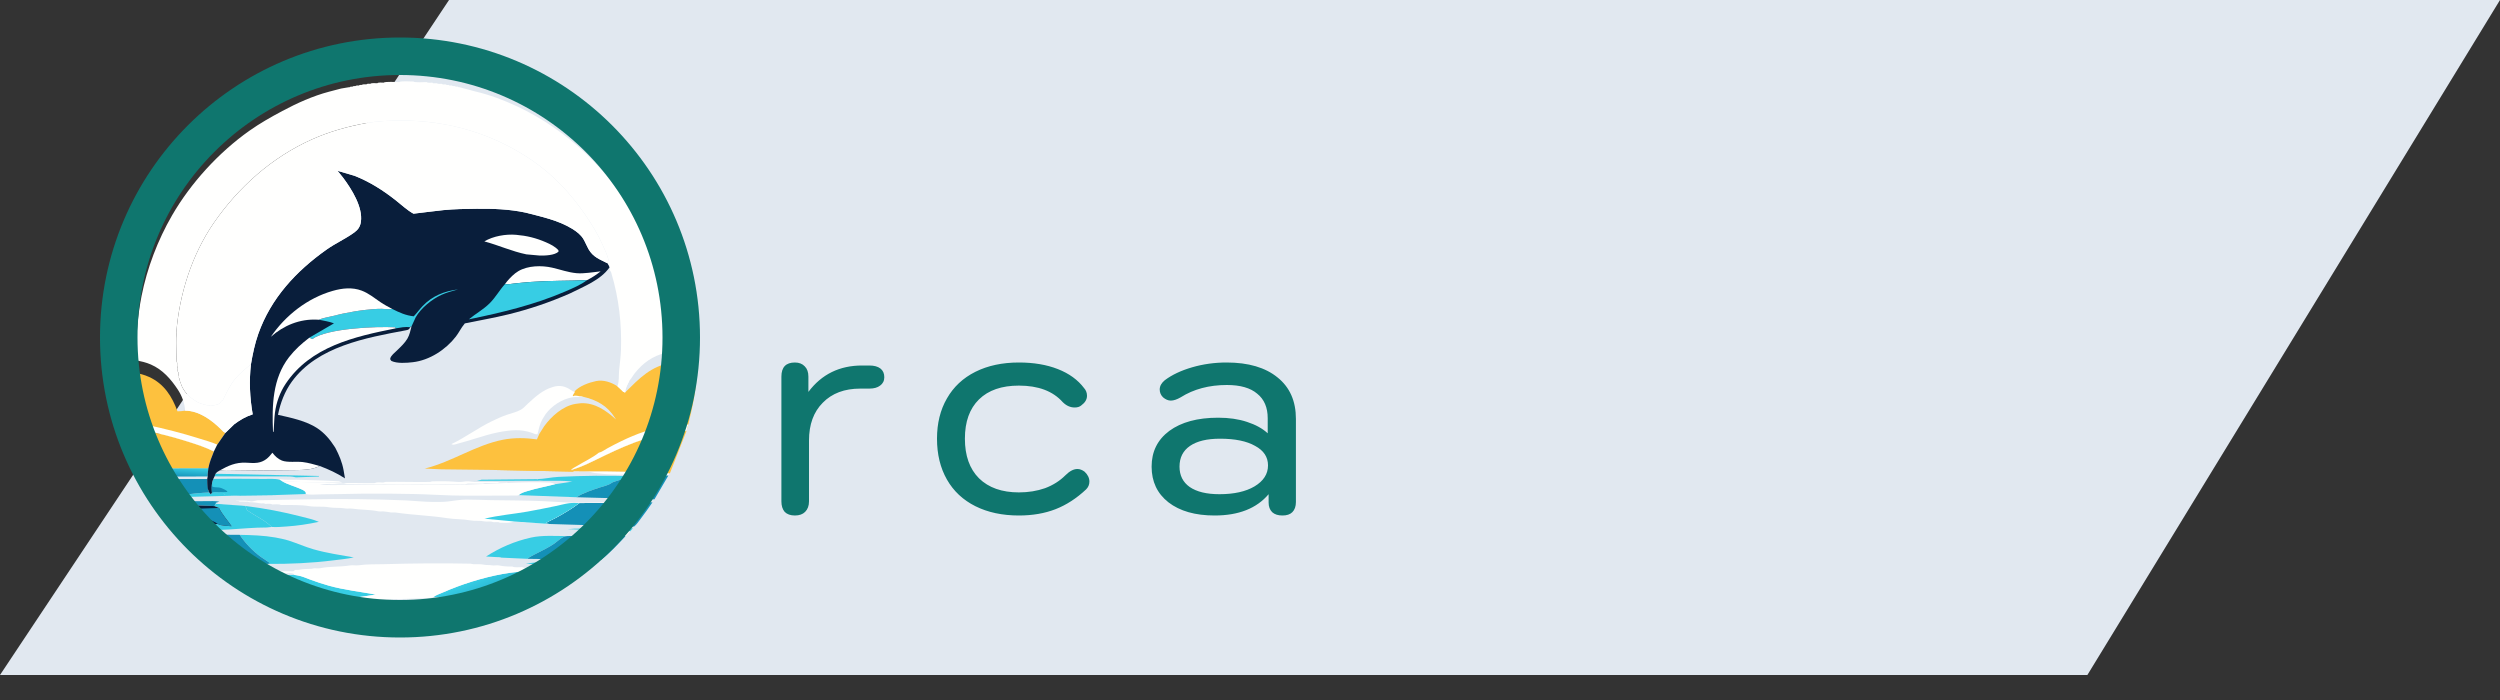 <svg width="200" height="56" viewBox="0 0 200 56" fill="none" xmlns="http://www.w3.org/2000/svg">
<rect x="0" y="0" width="200" height="56" fill="#333333" stroke="none"/>
<path d="M35.922 0L200 0L166.99 54H0L35.922 0Z" fill="#E1E8F0"/>
<path d="M42.929 38.331L38.525 38.376L38.166 38.462L43.351 38.461C43.19 38.437 43.065 38.425 42.929 38.331Z" fill="#37CDE4"/>
<path d="M27.116 38.506C25.994 38.432 24.863 38.411 23.738 38.381C23.289 38.368 22.863 38.414 22.416 38.342L22.359 38.377L22.574 38.509C22.67 38.488 22.653 38.472 22.745 38.527L25.953 38.607L27.387 38.602L27.116 38.506Z" fill="#FFFFFE"/>
<path d="M50.64 42.258C49.592 42.272 48.545 42.295 47.495 42.299C46.819 42.301 46.095 42.254 45.425 42.334L45.934 42.349L47.501 42.432L50.413 42.509L50.64 42.258Z" fill="#37CDE4"/>
<path d="M24.845 48.912L23.857 48.868C24.857 49.317 25.98 49.594 27.058 49.792L27.13 49.755C26.831 49.468 26.339 49.316 25.947 49.188C25.794 49.139 25.609 49.11 25.478 49.016C25.357 48.929 25.009 48.939 24.845 48.912Z" fill="#1490B7"/>
<path d="M17.524 39.382C17.348 39.378 17.116 39.344 16.954 39.416L16.868 39.543C16.819 39.496 16.781 39.455 16.739 39.4C16.038 39.427 15.382 39.495 14.687 39.597C14.349 39.647 14.049 39.659 13.729 39.789L19.212 39.641C18.915 39.608 18.607 39.609 18.308 39.598C18.178 39.594 18.027 39.612 17.918 39.535L17.963 39.489C17.851 39.401 17.667 39.402 17.524 39.382Z" fill="#37CDE4"/>
<path d="M47.927 44.938C46.846 44.973 45.767 44.982 44.686 44.985C43.842 44.987 42.889 44.926 42.064 45.105L44.428 45.165L47.43 45.281C47.606 45.182 47.765 45.058 47.927 44.938Z" fill="#37CDE4"/>
<path d="M17.245 37.9L17.166 38.106L17.36 38.11C18.703 38.109 20.046 38.11 21.389 38.112C21.837 38.113 22.285 38.112 22.733 38.113C23.043 38.113 23.337 38.099 23.639 38.182L23.669 38.19L25.517 38.123L25.514 38.076L17.245 37.9Z" fill="#37CDE4"/>
<path d="M53.587 37.877C52.865 37.726 52.017 37.772 51.275 37.754C49.476 37.709 47.679 37.695 45.879 37.703L45.887 37.729C46.349 37.734 46.959 37.659 47.394 37.799C47.575 37.857 47.79 37.855 47.979 37.88C48.882 37.999 49.817 37.964 50.726 37.964C51.647 37.964 52.567 37.974 53.488 37.984L53.587 37.877Z" fill="#FFFFFE"/>
<path d="M50.413 42.509L47.501 42.432L48.29 42.522L46.654 42.608L46.181 42.64L46.274 42.683C46.155 42.76 46.121 42.767 45.981 42.789L45.583 42.879C46.171 42.871 49.817 42.75 50.038 42.9C50.182 42.79 50.295 42.645 50.413 42.509Z" fill="#FFFFFE"/>
<path d="M17.258 40.304L17.271 40.226C17.369 40.201 17.456 40.171 17.548 40.132C17.221 40.066 16.855 40.093 16.52 40.091C15.468 40.102 14.419 40.099 13.367 40.137C13.121 40.147 12.678 40.088 12.463 40.181L12.541 40.325L17.155 40.487C17.2 40.431 17.226 40.369 17.258 40.304Z" fill="#1490B7"/>
<path d="M18.732 46.028L18.034 46.023C19.448 47.056 21.091 47.826 22.714 48.481L22.82 48.45C22.905 48.412 22.914 48.391 23.018 48.383L23.092 48.381C22.81 48.083 22.365 47.93 22 47.749C21.423 47.462 20.862 47.157 20.297 46.849C19.884 46.623 19.351 46.372 19.03 46.032L18.732 46.028Z" fill="#1490B7"/>
<path d="M16.669 37.453L10.877 37.467L11.213 38.129L16.615 38.118C16.603 37.905 16.649 37.667 16.669 37.453Z" fill="url(#paint0_linear_2_66)"/>
<path d="M25.508 41.748C25.055 41.547 24.564 41.446 24.085 41.322C22.623 40.945 21.125 40.661 19.626 40.478C19.679 40.589 19.733 40.695 19.765 40.814C20.403 41.274 21.18 41.598 21.741 42.156C22.121 42.188 22.532 42.145 22.911 42.12C23.806 42.06 24.632 41.934 25.508 41.748Z" fill="#37CDE4"/>
<path d="M45.342 42.889C44.423 42.879 43.367 42.807 42.47 43.008C41.18 43.298 39.996 43.804 38.886 44.52C39.155 44.536 39.424 44.552 39.693 44.567C39.828 44.574 39.996 44.561 40.122 44.611L42.189 44.706C42.398 44.529 42.654 44.419 42.896 44.291C43.391 44.031 43.882 43.808 44.344 43.488C44.66 43.269 44.941 42.928 45.342 42.889Z" fill="#37CDE4"/>
<path d="M12.004 38.335L11.316 38.301C11.604 38.819 11.88 39.362 12.229 39.843L13.729 39.789C14.049 39.659 14.349 39.647 14.687 39.597C15.381 39.495 16.037 39.427 16.738 39.4L16.626 39.113C16.582 38.85 16.577 38.596 16.574 38.33L12.004 38.335Z" fill="#1490B7"/>
<path d="M16.574 38.33L12.004 38.335L12.069 38.341C12.654 38.391 13.252 38.372 13.84 38.378C14.01 38.38 14.287 38.348 14.446 38.393C14.502 38.408 14.527 38.446 14.567 38.483C14.773 38.678 15.263 38.677 15.538 38.76C15.876 38.862 16.276 39.114 16.626 39.113C16.582 38.85 16.577 38.596 16.574 38.33Z" fill="#1490B7"/>
<path d="M19.625 40.478L17.258 40.304C17.226 40.369 17.2 40.431 17.155 40.487L17.523 40.634C17.769 41.16 18.204 41.614 18.528 42.099C18.23 42.067 17.692 42.068 17.435 41.927L14.346 41.992L14.289 42.043C14.369 42.124 14.435 42.153 14.541 42.193L14.627 42.396C14.934 42.475 15.413 42.42 15.735 42.419C16.588 42.416 17.448 42.41 18.3 42.36C19.315 42.301 20.326 42.197 21.343 42.199L21.741 42.156C21.18 41.599 20.403 41.274 19.765 40.814C19.733 40.695 19.678 40.589 19.625 40.478Z" fill="#37CDE4"/>
<path d="M17.155 40.487L12.541 40.325C13.022 41.036 13.451 41.79 14.084 42.388L14.627 42.396L14.541 42.193C14.435 42.153 14.369 42.124 14.289 42.043L14.346 41.992L17.435 41.927C17.692 42.068 18.229 42.067 18.528 42.099C18.204 41.614 17.769 41.16 17.523 40.634L17.155 40.487Z" fill="#091E3B"/>
<path d="M18.528 42.099C18.204 41.614 17.769 41.16 17.523 40.634L14.453 40.742C15.155 40.998 15.869 41.23 16.563 41.504C16.841 41.614 17.206 41.739 17.435 41.927C17.692 42.068 18.229 42.067 18.528 42.099Z" fill="#1490B7"/>
<path d="M50.66 38.098C48.681 38.028 46.656 38.053 44.679 38.15C44.094 38.179 43.511 38.325 42.929 38.331C43.065 38.425 43.19 38.437 43.351 38.46L43.712 38.466C44.4 38.466 45.103 38.435 45.786 38.531L44.408 38.737C43.681 38.925 42.931 39.057 42.215 39.28C41.974 39.355 41.68 39.428 41.501 39.609L46.126 39.78C46.631 39.435 47.382 39.201 47.963 39.005C48.261 38.905 48.635 38.838 48.892 38.658C49.046 38.55 49.184 38.525 49.359 38.466C49.791 38.319 50.223 38.223 50.66 38.098Z" fill="#37CDE4"/>
<path d="M17.065 38.313C17.012 38.438 16.97 38.54 16.962 38.678C16.907 38.913 16.914 39.178 16.953 39.416C17.115 39.344 17.348 39.378 17.524 39.382C17.667 39.402 17.851 39.401 17.963 39.489L17.918 39.535C18.027 39.612 18.178 39.594 18.308 39.598C18.607 39.609 18.915 39.608 19.212 39.641L22.05 39.605L24.467 39.522L24.455 39.375C24.342 39.222 24.117 39.144 23.943 39.071C23.488 38.881 23.005 38.748 22.574 38.509L22.358 38.377C21.979 38.272 21.477 38.319 21.082 38.315C20.268 38.306 19.455 38.298 18.641 38.296L17.065 38.313Z" fill="#37CDE4"/>
<path d="M16.962 38.678C16.907 38.913 16.914 39.178 16.953 39.416C17.115 39.344 17.348 39.378 17.524 39.382C17.667 39.402 17.851 39.401 17.963 39.489L17.918 39.535C18.027 39.612 18.178 39.594 18.308 39.598C18.607 39.609 18.915 39.608 19.212 39.641L22.05 39.605C21.821 39.449 21.447 39.413 21.176 39.348C19.785 39.013 18.409 38.737 16.969 38.752L16.962 38.678Z" fill="#37CDE4"/>
<path d="M16.962 38.678C16.907 38.913 16.914 39.178 16.954 39.416C17.115 39.344 17.348 39.378 17.524 39.382L18.195 39.36C18.155 39.258 18.076 39.22 17.981 39.17C17.843 39.097 17.674 39.019 17.516 38.998C17.355 38.977 17.111 39.004 16.975 38.919L16.969 38.752L16.962 38.678Z" fill="#1490B7"/>
<path d="M53.468 38.047L50.66 38.098C50.223 38.223 49.791 38.319 49.359 38.466C49.184 38.525 49.046 38.55 48.892 38.658C48.635 38.838 48.261 38.905 47.963 39.005C47.382 39.201 46.631 39.435 46.126 39.78L52.356 39.947L53.468 38.047Z" fill="#1490B7"/>
<path d="M50.038 42.9C49.817 42.75 46.171 42.871 45.583 42.879L45.342 42.889C44.941 42.928 44.66 43.269 44.344 43.488C43.883 43.808 43.391 44.03 42.896 44.291C42.654 44.419 42.398 44.529 42.189 44.706L48.087 44.789C48.788 44.241 49.426 43.544 50.038 42.9Z" fill="#1490B7"/>
<path d="M22.032 42.999C21.08 42.835 20.142 42.806 19.177 42.787C19.608 43.443 20.254 44.116 20.897 44.57L21.609 45.052L21.444 45.113C23.17 45.123 24.932 45.046 26.645 44.831C27.203 44.761 27.75 44.712 28.302 44.595C27.21 44.397 26.137 44.249 25.067 43.939C24.396 43.744 23.761 43.459 23.098 43.247C22.751 43.135 22.389 43.07 22.032 42.999Z" fill="#37CDE4"/>
<path d="M19.178 42.787L14.432 42.754L14.76 43.124C15.221 43.606 15.7 44.157 16.235 44.557C16.422 44.725 16.605 44.908 16.824 45.035L18.96 45.084L21.444 45.113L21.609 45.052L20.897 44.57C20.254 44.116 19.608 43.443 19.178 42.787Z" fill="#1490B7"/>
<path d="M19.323 44.077C18.343 43.983 17.268 43.871 16.314 43.629C15.983 43.545 15.645 43.451 15.324 43.336C15.139 43.271 14.954 43.146 14.76 43.124C15.22 43.606 15.699 44.157 16.234 44.557C16.521 44.394 16.969 44.384 17.293 44.339C17.969 44.245 18.645 44.156 19.323 44.077Z" fill="#091E3B"/>
<path d="M52.2 40.185L51.535 40.198C50.891 40.276 50.212 40.234 49.562 40.233C48.492 40.233 47.423 40.236 46.354 40.244C45.772 40.678 45.141 41.06 44.503 41.408C44.219 41.563 43.908 41.683 43.64 41.864L43.928 41.918L50.729 42.125C50.937 41.957 51.097 41.711 51.257 41.499C51.582 41.068 51.898 40.631 52.2 40.185Z" fill="#1490B7"/>
<path d="M45.966 31.306L45.863 31.327C45.387 30.999 45.011 30.794 44.414 30.909L44.211 30.966C43.408 31.201 42.817 31.752 42.216 32.303C42.04 32.465 41.892 32.649 41.681 32.77C41.319 32.977 40.923 33.052 40.535 33.188C40.128 33.33 39.711 33.521 39.323 33.709C38.215 34.25 37.224 35 36.107 35.53C36.157 35.546 36.205 35.574 36.257 35.576C36.371 35.583 36.656 35.478 36.774 35.448C37.509 35.257 38.228 35.006 38.959 34.803C39.513 34.649 40.068 34.526 40.64 34.459C41.05 34.411 41.46 34.394 41.87 34.455C42.1 34.489 42.343 34.554 42.563 34.63C42.704 34.679 42.844 34.768 42.997 34.743C43.1 34.349 43.168 33.967 43.361 33.601L43.394 33.539L43.653 33.123C44.145 32.456 44.974 31.914 45.807 31.783C46.054 31.744 46.309 31.786 46.552 31.744L46.618 31.733L46.575 31.707L46.328 31.693C46.185 31.653 46.115 31.643 45.958 31.647L45.889 31.692L45.819 31.669C45.857 31.555 45.92 31.47 45.989 31.373L45.966 31.306Z" fill="#FFFFFE"/>
<path d="M23.541 45.991L19.03 46.032C19.351 46.372 19.884 46.623 20.297 46.849C20.862 47.157 21.423 47.462 22 47.749C22.365 47.93 22.81 48.083 23.091 48.381L23.018 48.383C22.914 48.391 22.905 48.412 22.82 48.45L22.714 48.481C22.965 48.508 23.223 48.449 23.473 48.417C23.823 48.373 24.174 48.336 24.524 48.292C25.767 48.136 27.011 47.972 28.258 47.846C28.377 47.776 28.658 47.776 28.8 47.756C29.22 47.699 29.639 47.635 30.057 47.567C28.803 47.333 27.558 47.2 26.322 46.859C25.811 46.718 25.308 46.548 24.811 46.365C24.492 46.248 24.156 46.09 23.819 46.038L23.541 45.991Z" fill="#37CDE4"/>
<path d="M54.919 34.479C52.565 34.584 50.464 35.437 48.368 36.445C47.485 36.869 46.609 37.342 45.661 37.611L45.879 37.703C47.679 37.695 49.476 37.709 51.275 37.754C52.017 37.772 52.865 37.726 53.587 37.877L54.919 34.479Z" fill="#FDC13E"/>
<path d="M47.085 45.556L42.796 45.575L42.748 45.583C41.899 45.719 41.045 45.764 40.193 45.921C38.586 46.217 36.903 46.746 35.412 47.406C35.17 47.513 34.869 47.603 34.665 47.771L39.676 47.729C40.274 47.715 40.873 47.718 41.472 47.719C41.975 47.72 42.581 47.714 43.058 47.883C44.454 47.3 45.881 46.462 47.085 45.556Z" fill="url(#paint1_linear_2_66)"/>
<path d="M17.111 36.119C16.458 35.785 15.734 35.553 15.035 35.331C13.765 34.929 12.461 34.605 11.154 34.343C10.63 34.238 10.077 34.096 9.542 34.081C9.889 35.266 10.325 36.361 10.877 37.467L16.669 37.453C16.757 36.984 16.934 36.561 17.111 36.119Z" fill="#FDC13E"/>
<path d="M25.953 38.607L22.745 38.527C22.653 38.472 22.67 38.488 22.574 38.509C23.005 38.748 23.488 38.881 23.944 39.071C24.117 39.144 24.342 39.222 24.455 39.375L24.468 39.522C24.79 39.608 25.249 39.553 25.587 39.551C26.741 39.547 27.893 39.503 29.046 39.493C30.439 39.48 31.836 39.494 33.229 39.524C34.212 39.545 35.195 39.614 36.177 39.637C37.437 39.667 38.702 39.649 39.963 39.649C40.327 39.649 40.692 39.652 41.056 39.644C41.19 39.641 41.377 39.661 41.501 39.609C41.68 39.428 41.974 39.355 42.215 39.28C42.932 39.057 43.681 38.925 44.408 38.737C44.285 38.652 44.151 38.635 44.007 38.605C41.771 38.509 39.528 38.712 37.294 38.773C34.871 38.84 32.444 38.77 30.021 38.78C29.239 38.783 28.456 38.779 27.674 38.792C26.985 38.803 26.273 38.833 25.587 38.76C25.877 38.696 26.248 38.736 26.547 38.736C27.181 38.737 27.816 38.737 28.45 38.737C31.359 38.739 34.285 38.806 37.192 38.74C37.291 38.738 37.35 38.691 37.444 38.689C37.83 38.682 38.218 38.701 38.605 38.694C38.687 38.693 38.74 38.645 38.821 38.643C39.136 38.636 39.453 38.655 39.768 38.648C39.836 38.647 39.868 38.613 39.93 38.6C40.113 38.563 40.407 38.598 40.599 38.6L40.59 38.564C39.714 38.544 38.838 38.566 37.962 38.554C37.767 38.551 37.583 38.502 37.381 38.504C37.178 38.505 36.994 38.558 36.781 38.557C36.46 38.556 36.156 38.507 35.838 38.505C35.431 38.502 35.021 38.496 34.614 38.506C34.521 38.508 34.462 38.555 34.369 38.556C33.203 38.577 32.035 38.531 30.87 38.552C30.779 38.554 30.721 38.6 30.631 38.602C30.475 38.603 30.262 38.569 30.113 38.6C30.054 38.613 30.018 38.646 29.953 38.648C29.206 38.668 28.455 38.623 27.708 38.643C27.628 38.645 27.573 38.691 27.489 38.694C27.234 38.7 27.012 38.668 26.764 38.646C26.494 38.622 26.217 38.679 25.953 38.607Z" fill="#FFFFFE"/>
<path d="M43.058 47.883C42.58 47.714 41.975 47.72 41.472 47.719C40.873 47.718 40.274 47.715 39.676 47.729L41.036 47.77C39.412 48.321 37.79 48.393 36.089 48.495C34.193 48.607 32.298 48.645 30.401 48.716C28.557 48.785 26.688 48.943 24.844 48.912C25.009 48.939 25.357 48.929 25.478 49.016C25.609 49.11 25.794 49.139 25.947 49.188C26.339 49.316 26.831 49.468 27.13 49.755L27.058 49.792C28.004 50.058 29.086 50.153 30.065 50.231C34.545 50.588 38.995 49.792 43.058 47.883Z" fill="#37CDE4"/>
<path d="M51.535 40.198C51.038 40.125 50.471 40.174 49.967 40.174C48.54 40.175 47.1 40.246 45.675 40.209C44.921 40.189 44.166 40.121 43.412 40.09C42.031 40.035 40.641 40.029 39.258 40.01C38.594 40.001 37.932 39.965 37.268 39.967C36.769 39.969 36.294 40.072 35.801 40.123C35.409 40.163 35.01 40.159 34.615 40.155C33.892 40.149 33.176 40.064 32.454 40.031C31.195 39.974 29.928 39.953 28.667 39.932C25.976 39.888 23.293 39.988 20.603 40.023C20.483 40.054 20.369 40.077 20.247 40.098L20.174 40.114C20.086 40.128 20.045 40.111 19.962 40.093C19.636 40.023 19.221 40.062 18.888 40.059L18.911 40.083C19.011 40.083 19.092 40.056 19.165 40.128C19.329 40.127 19.487 40.126 19.65 40.139C19.774 40.149 19.814 40.1 19.927 40.174C20.233 40.174 20.535 40.211 20.828 40.265C20.974 40.292 21.09 40.225 21.221 40.311C21.382 40.311 21.644 40.27 21.775 40.356C21.959 40.356 22.322 40.306 22.468 40.402C23.226 40.403 24.017 40.373 24.755 40.493C25.262 40.576 25.812 40.489 26.325 40.584C26.738 40.66 27.2 40.598 27.619 40.675C27.795 40.708 27.995 40.664 28.173 40.691C28.856 40.796 29.582 40.762 30.252 40.903C30.375 40.929 30.539 40.908 30.667 40.913C30.855 40.92 31.081 40.968 31.268 40.995C31.403 41.014 31.549 40.986 31.684 41.006C33.027 41.205 34.403 41.238 35.749 41.45C36.371 41.549 37.024 41.519 37.643 41.633C37.998 41.699 38.405 41.632 38.763 41.712C38.964 41.756 39.21 41.684 39.398 41.753C39.582 41.82 39.811 41.707 39.976 41.815C40.339 41.821 40.721 41.867 41.058 41.739L41.164 41.722L43.928 41.918L43.641 41.864C43.908 41.683 44.219 41.563 44.503 41.408C45.141 41.059 45.772 40.678 46.354 40.244C47.423 40.236 48.492 40.233 49.562 40.233C50.212 40.234 50.891 40.276 51.535 40.198Z" fill="#FFFFFE"/>
<path d="M46.354 40.244C46.078 40.238 45.782 40.221 45.509 40.26C45.154 40.31 44.792 40.416 44.44 40.487C43.692 40.638 42.945 40.797 42.193 40.928C41.059 41.127 39.877 41.221 38.762 41.496L41.164 41.722L43.928 41.918L43.64 41.864C43.908 41.683 44.219 41.563 44.503 41.408C45.141 41.059 45.772 40.678 46.354 40.244Z" fill="#37CDE4"/>
<path d="M14.2 32.907C13.768 31.725 13.135 30.71 11.935 30.159C11.183 29.814 10.201 29.675 9.394 29.876L9.317 29.894L8.757 30.088L9.4 33.572L9.542 34.081C10.077 34.096 10.63 34.238 11.154 34.343C12.461 34.606 13.765 34.929 15.035 35.331C15.734 35.553 16.458 35.785 17.111 36.119L17.383 35.569L18.039 34.624C17.89 34.587 17.802 34.467 17.698 34.363C16.941 33.611 15.925 32.855 14.807 32.853C14.602 32.885 14.408 32.906 14.2 32.907Z" fill="#FDC13E"/>
<path d="M9.4 33.572L9.542 34.081C10.077 34.096 10.63 34.238 11.154 34.343C12.461 34.605 13.765 34.929 15.035 35.331C15.734 35.553 16.458 35.785 17.111 36.119L17.383 35.569C16.915 35.362 16.393 35.225 15.903 35.07C14.538 34.639 13.159 34.293 11.758 33.992C10.989 33.826 10.186 33.622 9.4 33.572Z" fill="#FFFFFE"/>
<path d="M42.796 45.575L42.863 45.509L42.822 45.48L42.748 45.417C42.526 45.417 41.941 45.479 41.778 45.371C41.588 45.37 41.138 45.416 40.992 45.325C40.633 45.329 40.252 45.308 39.907 45.234C39.735 45.197 39.524 45.264 39.352 45.227C39.151 45.184 38.942 45.222 38.752 45.181C38.463 45.117 38.166 45.142 37.867 45.135C37.778 45.133 37.725 45.097 37.643 45.095C35.359 45.044 33.036 45.069 30.762 45.133C30.085 45.153 29.369 45.123 28.704 45.222C28.474 45.256 28.216 45.196 27.988 45.235C27.218 45.365 26.397 45.296 25.632 45.454C25.486 45.484 25.286 45.456 25.133 45.46C25.056 45.462 25.011 45.502 24.934 45.503C24.581 45.512 24.219 45.521 23.877 45.59C23.803 45.605 23.66 45.574 23.599 45.599C23.588 45.604 23.493 45.691 23.484 45.695C23.434 45.712 23.277 45.696 23.217 45.697C22.945 45.699 22.659 45.683 22.391 45.718C22.073 45.749 21.669 45.673 21.382 45.806C21.848 45.86 22.316 45.852 22.785 45.856C22.982 45.858 23.231 45.828 23.417 45.878C23.479 45.895 23.502 45.944 23.541 45.991L23.819 46.038C24.156 46.09 24.492 46.248 24.811 46.365C25.309 46.548 25.811 46.718 26.322 46.859C27.558 47.2 28.803 47.333 30.057 47.568C29.639 47.635 29.22 47.699 28.8 47.756C28.658 47.776 28.377 47.776 28.258 47.846L28.323 47.891L28.127 47.914C29.767 48.014 31.45 47.941 33.093 47.889C33.445 47.878 33.797 47.869 34.148 47.848C34.315 47.839 34.514 47.848 34.665 47.771C34.869 47.603 35.17 47.513 35.412 47.406C36.903 46.746 38.586 46.217 40.193 45.921C41.045 45.764 41.899 45.719 42.748 45.583L42.796 45.575Z" fill="#FFFFFE"/>
<path d="M55.826 29.142C55.156 29.009 54.419 28.893 53.737 29.009C52.061 29.293 51.167 30.256 50.012 31.392C49.876 31.363 49.859 31.341 49.757 31.245L49.39 30.9C48.898 30.579 48.274 30.362 47.68 30.487C47.115 30.606 46.367 30.873 45.966 31.306L45.989 31.373C45.92 31.47 45.857 31.555 45.819 31.669L45.889 31.692L45.958 31.647C46.115 31.643 46.185 31.653 46.328 31.693L46.575 31.707L46.618 31.733C47.744 31.992 48.589 32.457 49.209 33.445L49.277 33.556C48.488 32.841 47.597 32.21 46.474 32.257L46.12 32.3L46.038 32.312C45.033 32.473 44.103 33.313 43.531 34.103L43.151 34.703L42.952 35.149C42.043 35.025 41.124 35.003 40.221 35.182C38.032 35.616 36.151 36.951 33.98 37.486L35.318 37.546L39.354 37.594L45.887 37.729L45.879 37.703L45.66 37.611C46.609 37.342 47.485 36.869 48.368 36.445C50.464 35.438 52.565 34.584 54.919 34.479L55.066 33.954C55.228 33.245 55.402 32.553 55.523 31.834C55.672 30.942 55.748 30.042 55.826 29.142Z" fill="#FDC13E"/>
<path d="M47.904 36.215C47.727 36.218 47.548 36.369 47.39 36.446L47.252 36.526L47.182 36.559L47.09 36.617L46.854 36.775C46.809 36.808 46.755 36.826 46.709 36.856L46.651 36.913L46.61 36.927C46.514 36.963 46.433 37.037 46.339 37.084L46.138 37.217C46.061 37.27 46.006 37.287 45.919 37.316L45.77 37.372C45.468 37.495 45.21 37.395 44.907 37.424L44.734 37.423L44.618 37.436L44.528 37.445C44.351 37.465 44.195 37.494 44.018 37.503L43.879 37.529C43.782 37.544 43.688 37.541 43.591 37.563C43.322 37.624 42.936 37.576 42.655 37.574L42.609 37.529L42.557 37.534C42.278 37.557 42.006 37.526 41.731 37.54C41.482 37.553 41.228 37.523 40.979 37.547C40.827 37.561 40.674 37.532 40.519 37.547C40.437 37.555 40.469 37.552 40.37 37.54C40.241 37.524 40.125 37.548 39.991 37.535C39.773 37.512 39.565 37.537 39.354 37.594L45.887 37.729L45.879 37.703L45.66 37.611C45.811 37.45 46.018 37.366 46.205 37.251C46.747 36.917 47.419 36.611 47.904 36.215Z" fill="#FDC13E"/>
<path d="M55.066 33.954C54.526 34.005 53.978 34.016 53.442 34.087C52.12 34.262 50.909 34.709 49.717 35.285C49.335 35.47 48.955 35.665 48.583 35.87C48.383 35.981 48.125 36.174 47.904 36.215C47.419 36.611 46.747 36.917 46.205 37.251C46.018 37.366 45.811 37.45 45.66 37.611C46.608 37.342 47.485 36.869 48.368 36.444C50.464 35.437 52.565 34.584 54.919 34.479L55.066 33.954Z" fill="#FFFFFE"/>
<path d="M28.373 14.067L27.002 13.664L27.458 14.232C28.131 15.132 29.036 16.571 28.873 17.739C28.821 18.113 28.655 18.37 28.352 18.591C27.658 19.099 26.841 19.46 26.132 19.962C23.68 21.696 21.67 23.864 20.662 26.715C20.383 27.503 20.216 28.32 20.076 29.142C19.921 30.487 19.985 31.814 20.216 33.148C19.641 33.333 19.221 33.587 18.74 33.941L18.039 34.624L17.383 35.569L17.111 36.119C16.934 36.561 16.757 36.984 16.669 37.453C16.649 37.667 16.603 37.905 16.615 38.117L16.574 38.33C16.577 38.596 16.582 38.85 16.626 39.113L16.739 39.4C16.781 39.455 16.818 39.496 16.867 39.543L16.954 39.416C16.914 39.178 16.907 38.913 16.962 38.678C16.97 38.54 17.012 38.438 17.065 38.313L17.166 38.106L17.245 37.9C17.336 37.77 17.443 37.713 17.58 37.635C17.939 37.692 18.308 37.669 18.671 37.663C19.192 37.654 19.714 37.648 20.235 37.643C21.148 37.636 22.061 37.629 22.973 37.615C23.515 37.607 24.069 37.62 24.607 37.556C24.968 37.514 25.256 37.43 25.585 37.282C26.304 37.553 26.954 37.852 27.598 38.27L27.485 37.607C27.37 36.976 27.128 36.405 26.832 35.837L26.771 35.741C26.4 35.163 25.969 34.65 25.391 34.263C24.515 33.676 23.265 33.414 22.239 33.186C22.426 32.241 22.783 31.302 23.357 30.517C25.402 27.717 29.261 27.023 32.469 26.424C32.693 26.382 32.703 26.367 32.823 26.188L32.855 26.098L32.921 26.112C32.838 26.442 32.767 26.79 32.594 27.087C32.383 27.447 32.058 27.745 31.76 28.035C31.588 28.203 31.261 28.452 31.218 28.69C31.204 28.766 31.272 28.819 31.314 28.877C31.777 29.094 32.526 29.034 33.023 28.977C34.359 28.824 35.663 27.973 36.467 26.929C36.718 26.602 36.895 26.223 37.159 25.905L37.187 25.872C38.349 25.631 39.516 25.433 40.669 25.149C42.374 24.73 44.008 24.175 45.612 23.468C46.69 22.924 48.06 22.405 48.764 21.385C48.731 21.27 48.683 21.178 48.625 21.075C47.991 20.749 47.45 20.582 47.077 19.922C46.932 19.666 46.828 19.385 46.677 19.131C46.472 18.786 46.137 18.529 45.8 18.319C44.684 17.622 43.31 17.337 42.05 17.01C40.735 16.73 39.467 16.688 38.127 16.701C37.241 16.709 36.355 16.723 35.472 16.809C34.672 16.887 33.877 17.009 33.078 17.095C32.562 16.811 32.107 16.374 31.645 16.012C30.627 15.213 29.584 14.548 28.373 14.067Z" fill="#091E3B"/>
<path d="M25.585 37.282C25.136 37.158 24.681 37.02 24.216 36.964C23.725 36.905 22.999 37.018 22.556 36.846C22.241 36.723 21.991 36.481 21.791 36.218C21.483 36.626 21.146 36.935 20.611 37.017C20.302 37.064 19.969 37.026 19.657 37.014C18.86 36.982 18.256 37.253 17.58 37.635C17.939 37.692 18.308 37.669 18.671 37.663C19.192 37.654 19.714 37.648 20.235 37.644C21.148 37.636 22.061 37.629 22.973 37.615C23.514 37.607 24.069 37.62 24.607 37.556C24.968 37.514 25.256 37.43 25.585 37.282Z" fill="#FFFFFE"/>
<path d="M41.288 18.785C40.47 18.714 39.455 18.887 38.748 19.312C39.89 19.619 40.943 20.108 42.108 20.348L43.172 20.444C43.597 20.454 44.367 20.429 44.681 20.133L44.673 20.019C44.417 19.728 44.032 19.538 43.678 19.384C42.886 19.039 42.149 18.858 41.288 18.785Z" fill="#FFFFFE"/>
<path d="M48.052 21.709C47.441 21.767 46.732 21.909 46.125 21.855C45.443 21.793 44.832 21.562 44.173 21.413C43.325 21.221 42.233 21.24 41.466 21.693C41.125 21.895 40.805 22.225 40.552 22.525L40.403 22.723C40.611 22.772 40.882 22.708 41.095 22.685C41.559 22.634 42.024 22.589 42.49 22.554C43.972 22.444 45.477 22.476 46.964 22.411C47.362 22.208 47.704 21.987 48.052 21.709Z" fill="#FFFFFE"/>
<path d="M36.641 23.153C35.543 23.293 34.582 23.672 33.81 24.483C33.56 24.745 33.354 25.042 33.099 25.305C32.477 25.241 31.938 25 31.388 24.721L31.346 24.726C30.991 24.76 30.635 24.688 30.276 24.707C28.96 24.774 27.723 24.995 26.449 25.319C26.134 25.399 25.802 25.446 25.506 25.579C25.907 25.657 26.335 25.724 26.718 25.867L24.741 27.018L24.982 27.127C26.162 26.26 30.116 26.098 31.614 26.185L31.652 26.269C32.04 26.21 32.432 26.113 32.823 26.187L32.855 26.098L32.921 26.112L33.255 25.386C33.672 24.654 34.543 23.943 35.31 23.591C35.731 23.397 36.195 23.279 36.641 23.153Z" fill="#37CDE4"/>
<path d="M31.652 26.269L31.614 26.185C30.116 26.098 26.162 26.26 24.982 27.127L24.741 27.018C24.12 27.497 23.614 27.948 23.125 28.569C21.79 30.292 21.754 32.468 21.841 34.542L21.89 34.546C21.931 34.032 21.928 33.51 21.998 33C22.109 32.189 22.397 31.382 22.855 30.699C24.847 27.723 28.338 26.931 31.652 26.269Z" fill="#FFFFFE"/>
<path d="M46.964 22.411C45.477 22.476 43.972 22.444 42.49 22.554C42.024 22.589 41.559 22.634 41.095 22.685C40.882 22.708 40.611 22.772 40.403 22.723C39.962 23.206 39.645 23.791 39.175 24.26C38.671 24.764 38.051 25.092 37.51 25.546C40.148 25.003 42.748 24.386 45.226 23.317C45.802 23.069 46.462 22.789 46.964 22.411Z" fill="#37CDE4"/>
<path d="M31.388 24.721C31.066 24.548 30.739 24.379 30.437 24.172C29.952 23.841 29.49 23.459 28.932 23.249C28.174 22.964 27.378 23.053 26.614 23.271C24.6 23.846 22.83 25.236 21.669 26.944C22.693 26.035 23.979 25.502 25.376 25.572L25.506 25.579C25.802 25.446 26.134 25.399 26.449 25.32C27.723 24.995 28.96 24.774 30.276 24.707C30.635 24.688 30.991 24.76 31.346 24.726L31.388 24.721Z" fill="#FFFFFE"/>
<path d="M53.247 28.223L53.225 28.148C53.173 27.949 53.196 27.7 53.194 27.494C53.191 27.213 53.165 26.933 53.164 26.654L53.12 25.641L52.967 24.159L52.835 23.348C52.72 22.813 52.682 22.216 52.504 21.706C52.473 21.618 52.467 21.525 52.47 21.433L52.425 21.364C52.329 21.142 52.275 20.85 52.195 20.614C52.111 20.363 51.979 20.109 51.882 19.86C51.588 19.112 51.29 18.346 50.916 17.633C48.843 13.678 45.437 10.419 41.363 8.508C40.305 8.012 39.175 7.586 38.036 7.319L37.826 7.266C37.723 7.245 37.633 7.202 37.528 7.183C37.439 7.167 37.362 7.143 37.276 7.115C37.212 7.094 37.152 7.086 37.089 7.069L37.019 7.047C36.959 7.03 36.907 7.021 36.846 7.001C36.75 6.969 36.777 6.978 36.673 6.978L36.627 6.932C36.511 6.932 36.471 6.951 36.373 6.887C36.262 6.887 36.236 6.903 36.142 6.841C36.041 6.841 35.961 6.868 35.887 6.795C35.785 6.795 35.732 6.824 35.657 6.75C35.547 6.75 35.412 6.782 35.333 6.704C35.197 6.704 35.055 6.734 34.94 6.659H34.64L34.594 6.613C34.473 6.613 34.212 6.646 34.132 6.567C33.945 6.567 33.168 6.619 33.069 6.522C32.869 6.522 32.044 6.463 31.938 6.567C31.725 6.568 30.8 6.506 30.691 6.613C30.56 6.613 30.27 6.573 30.182 6.659C30.046 6.659 29.718 6.617 29.628 6.704C29.518 6.704 29.384 6.673 29.305 6.75C29.173 6.75 29.046 6.723 28.935 6.795C28.826 6.796 28.798 6.779 28.704 6.841C28.59 6.841 28.525 6.822 28.427 6.887C28.318 6.887 28.29 6.871 28.196 6.932C28.087 6.933 28.059 6.916 27.965 6.978L27.888 6.982L27.283 7.084L26.324 7.336C25.037 7.674 23.753 8.256 22.585 8.88C21.681 9.362 20.787 9.869 19.951 10.46C17.496 12.197 15.259 14.645 13.762 17.235C12.619 19.215 11.769 21.443 11.325 23.68C10.988 25.375 10.88 27.095 10.873 28.818C11.28 28.902 11.684 28.991 12.067 29.159C13.012 29.572 13.667 30.324 14.221 31.161C14.548 31.655 14.781 32.258 14.807 32.853C15.925 32.855 16.941 33.611 17.698 34.363C17.802 34.467 17.89 34.587 18.038 34.624L18.74 33.941C19.221 33.587 19.641 33.333 20.216 33.148C19.985 31.814 19.921 30.487 20.076 29.142C19.623 29.515 19.161 29.881 18.791 30.339C18.383 30.845 18.102 31.449 17.82 32.029L17.726 32.072L17.615 32.219C17.452 32.388 17.318 32.379 17.109 32.422C16.983 32.448 16.947 32.472 16.809 32.468L16.763 32.422C16.675 32.424 16.603 32.431 16.519 32.406C16.433 32.38 16.484 32.388 16.374 32.38L16.301 32.377L16.255 32.331L16.139 32.308L16.07 32.285C15.771 32.195 15.601 32.044 15.354 31.875C14.974 31.616 14.575 31.104 14.46 30.655L14.453 30.621L14.407 30.575L14.406 30.484C14.349 30.398 14.361 30.398 14.36 30.302C14.286 30.227 14.314 30.174 14.314 30.073C14.249 29.977 14.268 29.913 14.268 29.8C14.186 29.719 14.222 29.549 14.222 29.435C14.148 29.326 14.175 29.157 14.175 29.025C14.086 28.936 14.13 28.446 14.13 28.3C14.13 27.746 14.178 27.143 14.106 26.6C14.345 23.555 15.35 20.375 17.101 17.837C19.07 14.984 21.738 12.595 24.941 11.157C26.303 10.545 27.813 10.113 29.286 9.848C30.207 9.682 31.178 9.647 32.113 9.645C35.851 9.638 39.422 10.69 42.509 12.79C44.257 13.979 45.674 15.495 46.852 17.229C47.385 18.012 47.846 18.759 48.227 19.627C48.384 19.986 48.612 20.436 48.683 20.817C48.61 20.89 48.631 20.976 48.625 21.075C48.683 21.178 48.731 21.27 48.764 21.385L48.776 21.182C48.801 21.303 48.806 21.364 48.788 21.486L48.776 21.616L48.82 21.669C48.88 21.742 48.887 21.776 48.914 21.866C49.51 23.858 49.746 25.924 49.678 27.999C49.66 28.555 49.577 29.103 49.527 29.657C49.494 30.021 49.542 30.57 49.389 30.9L49.757 31.245C49.859 31.341 49.876 31.363 50.012 31.392C50.015 31.066 50.209 30.743 50.351 30.456C50.514 30.284 50.638 30.035 50.791 29.846C51.456 29.016 52.203 28.49 53.247 28.223Z" fill="#FFFFFE"/>
<path d="M50.352 30.456C50.189 30.492 50.059 30.54 49.97 30.689C49.865 30.863 49.872 31.09 49.757 31.245C49.859 31.341 49.876 31.363 50.012 31.392C50.015 31.066 50.209 30.743 50.352 30.456Z" fill="#FFFFFE"/>
<path d="M48.625 21.075C48.631 20.976 48.611 20.89 48.683 20.817C48.612 20.436 48.384 19.986 48.227 19.627C47.846 18.759 47.385 18.012 46.853 17.229C45.674 15.495 44.257 13.979 42.509 12.79C39.422 10.69 35.851 9.637 32.113 9.645C31.178 9.647 30.207 9.682 29.286 9.848C27.813 10.113 26.303 10.545 24.941 11.157C21.738 12.595 19.07 14.984 17.101 17.837C15.35 20.375 14.345 23.555 14.107 26.6C14.178 27.143 14.13 27.746 14.13 28.3C14.131 28.446 14.086 28.936 14.175 29.025C14.176 29.157 14.148 29.326 14.222 29.435C14.222 29.549 14.187 29.719 14.268 29.8C14.268 29.913 14.249 29.977 14.314 30.073C14.314 30.174 14.286 30.227 14.36 30.301C14.361 30.398 14.349 30.398 14.406 30.484L14.407 30.575L14.453 30.621L14.46 30.655C14.575 31.104 14.975 31.616 15.354 31.875C15.601 32.044 15.771 32.194 16.07 32.285L16.139 32.308L16.255 32.331L16.301 32.377L16.375 32.38C16.484 32.388 16.433 32.38 16.519 32.406C16.604 32.431 16.675 32.424 16.763 32.422L16.809 32.468C16.947 32.472 16.983 32.448 17.109 32.422C17.318 32.379 17.452 32.388 17.615 32.219L17.726 32.072L17.82 32.029C18.102 31.449 18.383 30.845 18.791 30.339C19.161 29.881 19.623 29.515 20.076 29.141C20.216 28.32 20.383 27.503 20.662 26.715C21.67 23.864 23.68 21.696 26.132 19.962C26.842 19.46 27.658 19.099 28.352 18.591C28.655 18.37 28.821 18.113 28.873 17.739C29.036 16.571 28.131 15.132 27.458 14.232L27.002 13.664L28.373 14.067C29.584 14.548 30.627 15.213 31.645 16.012C32.107 16.374 32.562 16.811 33.078 17.095C33.877 17.009 34.672 16.887 35.472 16.809C36.355 16.723 37.241 16.709 38.127 16.701C39.467 16.688 40.735 16.73 42.05 17.009C43.31 17.337 44.684 17.622 45.8 18.319C46.137 18.529 46.473 18.786 46.677 19.131C46.828 19.385 46.932 19.665 47.077 19.922C47.45 20.582 47.991 20.749 48.625 21.075Z" fill="#FFFFFE"/>
<circle cx="32" cy="27" r="22.5" stroke="#0F766E" stroke-width="3"/>
<path d="M63.592 41.24C63.24 41.24 62.968 41.144 62.776 40.952C62.6 40.744 62.512 40.464 62.512 40.112V30.128C62.512 29.376 62.872 29 63.592 29C63.928 29 64.192 29.104 64.384 29.312C64.576 29.504 64.672 29.776 64.672 30.128V31.352C65.728 29.944 67.16 29.24 68.968 29.24H69.544C69.928 29.24 70.224 29.32 70.432 29.48C70.64 29.64 70.744 29.872 70.744 30.176C70.744 30.464 70.632 30.688 70.408 30.848C70.2 31.008 69.912 31.088 69.544 31.088H68.824C67.56 31.088 66.56 31.464 65.824 32.216C65.088 32.952 64.72 33.96 64.72 35.24V40.112C64.72 40.464 64.616 40.744 64.408 40.952C64.216 41.144 63.944 41.24 63.592 41.24ZM81.512 41.24C80.184 41.24 79.024 40.992 78.032 40.496C77.04 40 76.28 39.288 75.752 38.36C75.224 37.432 74.96 36.344 74.96 35.096C74.96 33.864 75.224 32.792 75.752 31.88C76.28 30.952 77.04 30.24 78.032 29.744C79.024 29.248 80.184 29 81.512 29C82.696 29 83.736 29.176 84.632 29.528C85.528 29.88 86.224 30.384 86.72 31.04C86.88 31.216 86.96 31.424 86.96 31.664C86.96 31.952 86.808 32.208 86.504 32.432C86.376 32.544 86.2 32.6 85.976 32.6C85.624 32.6 85.304 32.456 85.016 32.168C84.232 31.288 83.064 30.848 81.512 30.848C80.136 30.848 79.072 31.216 78.32 31.952C77.568 32.688 77.192 33.736 77.192 35.096C77.192 36.456 77.568 37.512 78.32 38.264C79.088 39.016 80.152 39.392 81.512 39.392C82.264 39.392 82.96 39.28 83.6 39.056C84.24 38.816 84.784 38.472 85.232 38.024C85.568 37.688 85.888 37.52 86.192 37.52C86.384 37.52 86.576 37.592 86.768 37.736C87.024 37.976 87.152 38.24 87.152 38.528C87.152 38.768 87.064 38.976 86.888 39.152C86.12 39.872 85.304 40.4 84.44 40.736C83.576 41.072 82.6 41.24 81.512 41.24ZM97.169 41.24C95.617 41.24 94.385 40.888 93.473 40.184C92.577 39.48 92.129 38.528 92.129 37.328C92.129 36.128 92.601 35.176 93.545 34.472C94.505 33.768 95.809 33.416 97.457 33.416C98.321 33.416 99.089 33.528 99.761 33.752C100.449 33.976 101.001 34.28 101.417 34.664V33.464C101.417 32.6 101.137 31.944 100.577 31.496C100.033 31.032 99.225 30.8 98.153 30.8C96.729 30.8 95.497 31.128 94.457 31.784C94.153 31.96 93.889 32.048 93.665 32.048C93.457 32.048 93.249 31.96 93.041 31.784C92.865 31.608 92.777 31.4 92.777 31.16C92.777 30.888 92.913 30.64 93.185 30.416C93.761 29.984 94.489 29.64 95.369 29.384C96.249 29.128 97.169 29 98.129 29C99.873 29 101.233 29.4 102.209 30.2C103.185 30.984 103.673 32.088 103.673 33.512V40.16C103.673 40.512 103.577 40.784 103.385 40.976C103.209 41.152 102.945 41.24 102.593 41.24C102.241 41.24 101.969 41.152 101.777 40.976C101.585 40.784 101.489 40.528 101.489 40.208V39.536C100.529 40.672 99.089 41.24 97.169 41.24ZM97.553 39.536C98.721 39.536 99.657 39.328 100.361 38.912C101.081 38.48 101.441 37.92 101.441 37.232C101.441 36.56 101.097 36.04 100.409 35.672C99.737 35.288 98.801 35.096 97.601 35.096C96.561 35.096 95.761 35.288 95.201 35.672C94.641 36.056 94.361 36.608 94.361 37.328C94.361 38.032 94.633 38.576 95.177 38.96C95.737 39.344 96.529 39.536 97.553 39.536Z" fill="#0F766E"/>
<defs>
<linearGradient id="paint0_linear_2_66" x1="13.801" y1="38.178" x2="13.861" y2="37.32" gradientUnits="userSpaceOnUse">
<stop stop-color="#1490B7"/>
<stop offset="1" stop-color="#37CDE4"/>
</linearGradient>
<linearGradient id="paint1_linear_2_66" x1="41.711" y1="48.359" x2="40.405" y2="45.322" gradientUnits="userSpaceOnUse">
<stop stop-color="#1490B7"/>
<stop offset="1" stop-color="#37CDE4"/>
</linearGradient>
</defs>
</svg>
